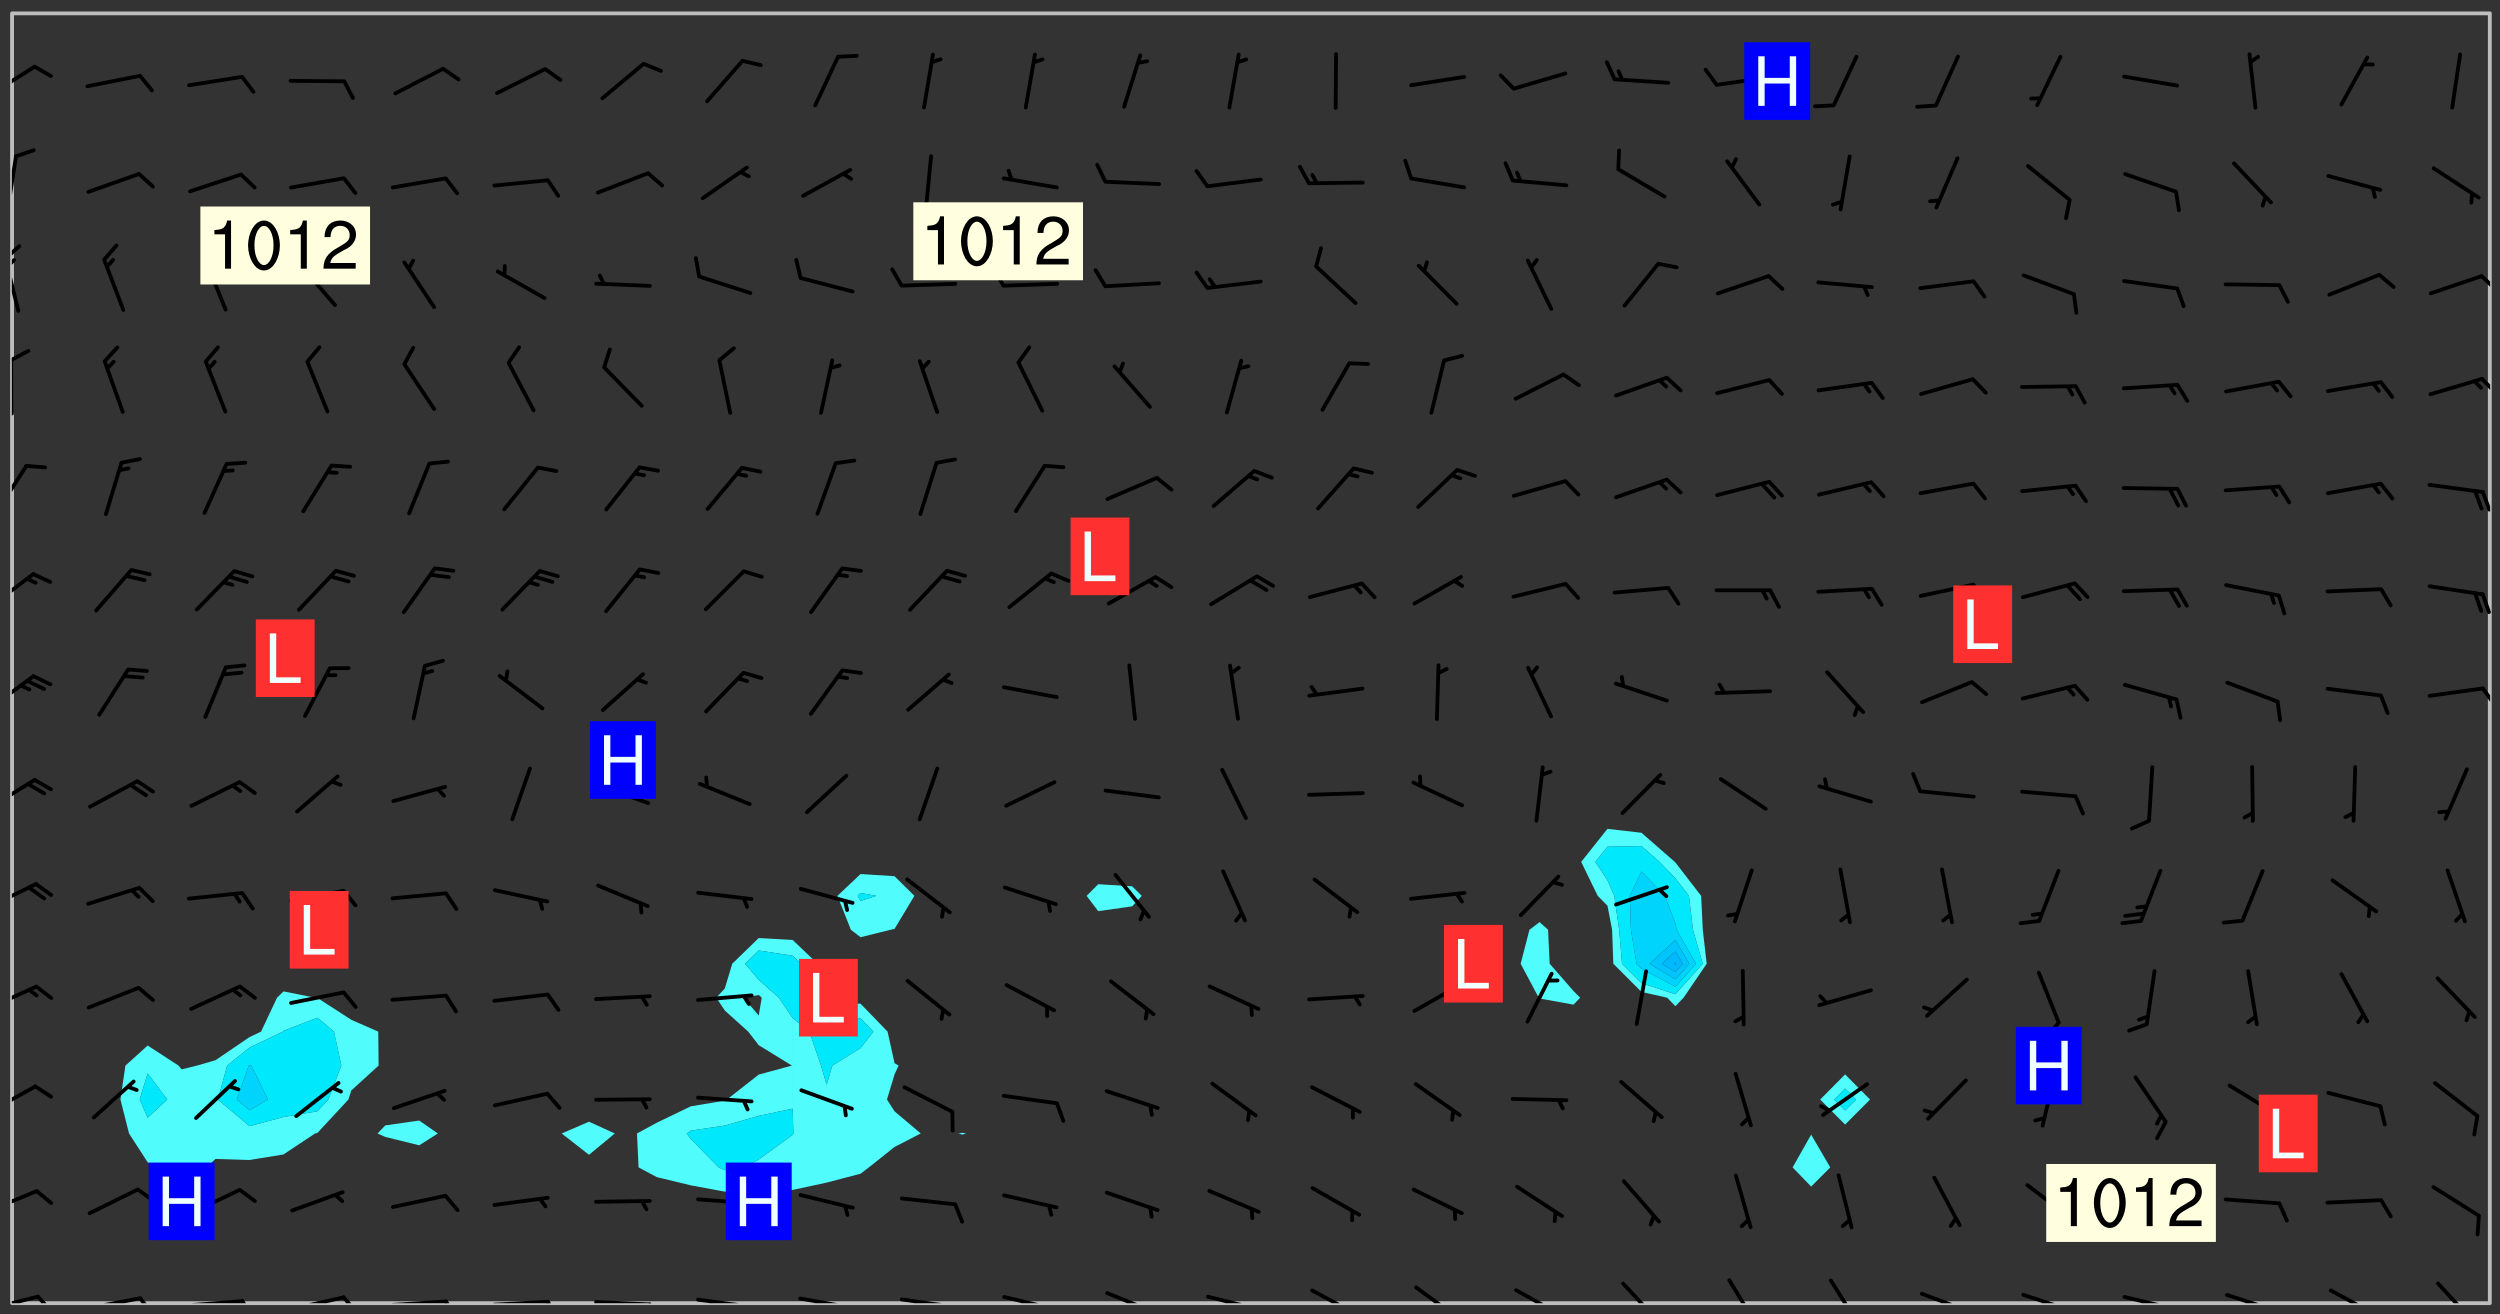 <svg xmlns="http://www.w3.org/2000/svg" role="img" xmlns:xlink="http://www.w3.org/1999/xlink" viewBox="142.45 309.95 326.84 171.84"><rect x="142.45" y="309.95" width="326.84" height="171.84" fill="#333333" stroke="none"/><defs><clipPath id="a"><path d="M144 311.672h1v168.656h-1zm0 0"/></clipPath><clipPath id="b"><path d="M144 311.672h324v168.656H144zm0 0"/></clipPath><clipPath id="c"><path d="M467 311.672h1v168.656h-1zm0 0"/></clipPath><clipPath id="d"><path d="M144 479h4v1.328h-4zm0 0"/></clipPath><clipPath id="e"><path d="M147 479h3v1.328h-3zm0 0"/></clipPath><clipPath id="f"><path d="M153 479h9v1.328h-9zm0 0"/></clipPath><clipPath id="g"><path d="M160 479h3v1.328h-3zm0 0"/></clipPath><clipPath id="h"><path d="M166 479h9v1.328h-9zm0 0"/></clipPath><clipPath id="i"><path d="M173 479h3v1.328h-3zm0 0"/></clipPath><clipPath id="j"><path d="M180 479h8v1.328h-8zm0 0"/></clipPath><clipPath id="k"><path d="M187 479h3v1.328h-3zm0 0"/></clipPath><clipPath id="l"><path d="M193 479h9v1.328h-9zm0 0"/></clipPath><clipPath id="m"><path d="M200 479h3v1.328h-3zm0 0"/></clipPath><clipPath id="n"><path d="M206 479h9v1.328h-9zm0 0"/></clipPath><clipPath id="o"><path d="M213 479h3v1.328h-3zm0 0"/></clipPath><clipPath id="p"><path d="M220 479h8v1.328h-8zm0 0"/></clipPath><clipPath id="q"><path d="M227 480h2v.328h-2zm0 0"/></clipPath><clipPath id="r"><path d="M233 479h8v1.328h-8zm0 0"/></clipPath><clipPath id="s"><path d="M240 480h2v.328h-2zm0 0"/></clipPath><clipPath id="t"><path d="M246 479h9v1.328h-9zm0 0"/></clipPath><clipPath id="u"><path d="M253 480h2v.328h-2zm0 0"/></clipPath><clipPath id="v"><path d="M260 479h8v1.328h-8zm0 0"/></clipPath><clipPath id="w"><path d="M267 480h2v.328h-2zm0 0"/></clipPath><clipPath id="x"><path d="M273 479h8v1.328h-8zm0 0"/></clipPath><clipPath id="y"><path d="M280 480h2v.328h-2zm0 0"/></clipPath><clipPath id="z"><path d="M286 478h8v2.328h-8zm0 0"/></clipPath><clipPath id="A"><path d="M300 479h8v1.328h-8zm0 0"/></clipPath><clipPath id="B"><path d="M306 480h3v.328h-3zm0 0"/></clipPath><clipPath id="C"><path d="M313 478h8v2.328h-8zm0 0"/></clipPath><clipPath id="D"><path d="M327 478h7v2.328h-7zm0 0"/></clipPath><clipPath id="E"><path d="M340 478h8v2.328h-8zm0 0"/></clipPath><clipPath id="F"><path d="M354 477h6v3.328h-6zm0 0"/></clipPath><clipPath id="G"><path d="M368 477h5v3.328h-5zm0 0"/></clipPath><clipPath id="H"><path d="M381 477h5v3.328h-5zm0 0"/></clipPath><clipPath id="I"><path d="M393 478h8v2.328h-8zm0 0"/></clipPath><clipPath id="J"><path d="M406 478h8v2.328h-8zm0 0"/></clipPath><clipPath id="K"><path d="M412 480h2v.328h-2zm0 0"/></clipPath><clipPath id="L"><path d="M419 479h9v1.328h-9zm0 0"/></clipPath><clipPath id="M"><path d="M426 480h2v.328h-2zm0 0"/></clipPath><clipPath id="N"><path d="M425 480h2v.328h-2zm0 0"/></clipPath><clipPath id="O"><path d="M433 478h8v2.328h-8zm0 0"/></clipPath><clipPath id="P"><path d="M439 480h1v.328h-1zm0 0"/></clipPath><clipPath id="Q"><path d="M446 478h8v2.328h-8zm0 0"/></clipPath><clipPath id="R"><path d="M460 477h7v3.328h-7zm0 0"/></clipPath><clipPath id="S"><path d="M144 465h4v4h-4zm0 0"/></clipPath><clipPath id="T"><path d="M144 451h4v5h-4zm0 0"/></clipPath><clipPath id="U"><path d="M144 438h4v5h-4zm0 0"/></clipPath><clipPath id="V"><path d="M144 425h4v4h-4zm0 0"/></clipPath><clipPath id="W"><path d="M144 411h4v5h-4zm0 0"/></clipPath><clipPath id="X"><path d="M144 398h4v5h-4zm0 0"/></clipPath><clipPath id="Y"><path d="M466 399h2v4h-2zm0 0"/></clipPath><clipPath id="Z"><path d="M144 384h4v6h-4zm0 0"/></clipPath><clipPath id="aa"><path d="M466 387h2v4h-2zm0 0"/></clipPath><clipPath id="ab"><path d="M144 370h3v8h-3zm0 0"/></clipPath><clipPath id="ac"><path d="M466 374h2v3h-2zm0 0"/></clipPath><clipPath id="ad"><path d="M144 356h1v9h-1zm0 0"/></clipPath><clipPath id="ae"><path d="M144 355h3v3h-3zm0 0"/></clipPath><clipPath id="af"><path d="M466 359h2v3h-2zm0 0"/></clipPath><clipPath id="ag"><path d="M144 343h2v8h-2zm0 0"/></clipPath><clipPath id="ah"><path d="M144 341h2v4h-2zm0 0"/></clipPath><clipPath id="ai"><path d="M144 343h1v3h-1zm0 0"/></clipPath><clipPath id="aj"><path d="M466 345h2v3h-2zm0 0"/></clipPath><clipPath id="ak"><path d="M144 330h1v8h-1zm0 0"/></clipPath><clipPath id="al"><path d="M144 318h4v5h-4zm0 0"/></clipPath><g id="am" clip-path="url(#clip1)"><path fill="#fff" fill-opacity="0" fill-rule="evenodd" d="M0 0h1000v1000H0zm0 0"/><path fill="#d3d3d3" fill-opacity="0" fill-rule="evenodd" d="M162.152 355.867l-.234.293.059.234.117.172.176.234.293.348.113.059.117-.172.059-.234.176-.176.465-.176h.699l.234.293.289.816.059.176.176.23.352.234.699.699.172.176.234.348.234.41.289.582.41.465.23.234.234.176.117.23.176.293.172 1.164v.234l.059.289.059.117.117.117.348.41.117.172.176.176.176.234.117.172.172.352.059.234.234.406.234-.059-.176.176-.059.93h-.582l-.234-.113-.348.113-.117.117-.059.293-.059.176-.117.172-.465.293-.059.234-.059.113v.645l.059.172v.41l.059.059v.406l.059.406.117.176.059.059.23.641-.059.293v.699l-.059.582v.234l-.059.23-.055.352v1.922l.055.117h.426l-.367.117-.023.352.891 1.168 1.742.539 1.34.359v.539l.09.809.535.715 1.52.27.891-.086.09 1.164.535.18 1.16-.18 2.055-.984 1.16-.363 1.879-.176 1.695-.18-.18.719-1.516.086-1.25.09-.805.27-1.074.809.27.719.535.898-.18.625-.266.809.266 1.078.625.898.805.18 1.25-.18-.266.723.098.504.055.293v.172l.059.293v.406l.176.117.352.117h.406l.293-.176.113-.117.059-.117.117-.23.059-.176.352-.465.23-.176.176-.059.176.059.059.176.117.988.055.469.059.172.117.234.176.059.816.059h.289l.117.234.059.406.059.352v1.105l.117.293.117.348.289.699.176.352.582.754.352.176.172.059.469.234.641.465.348.234.293.176.293.055.23.062.816.348.293.176.113.172.352.352.117.176.523.641v.289l.059.352v.348l.059.352.059.289.117.059.172.059h.176l.582.234.176.117.176.289.176.234.113.234.293.23.117.117v.41l.059.055.289.234.234.117.059.117.117.172.059.117.23.234.059.176.234.059.117.059-.117.113-.059.117v.117l-.117.293-.117.289v.582l.176.117.117.059.059.117.117.117.113.059.176.348.059.352.059.406v.176l-.059.176-.117.699v.172l.117.176.293.293h.406l.176.117.117.172.117.293v.234h-.527l-.23-.234h-.234l-.176.059-.059.699.059.348.117.176.176.41.117.23.289.469.176.055h.523l.234.059.758.641.059.293v.234l.059.059.23.348v.352l-.117.172v.293l.293.289.293.176.172.059.293.176.293.117.582.406.289.234.293.176.219.16.016.012.23.176.641.523.176.234.117.176.176.176.113.172v.641l.117.176.469.117.582.117.234.059.23.113.293.117.113.059.586.352.289.172.176.062.176.055.176.059.699.352.289.176.234.055.289.176.234.117.641.406.293.117.172.059.234.059.41.059.23.059.234.117.059.172-.41.176.469.059.059.293.113.234.176.055.234.059.176.059.406.117.641.234.117.172.059.234v.176l-.059.117-.059.406.234.234.117.059.348.117.641.23.176.117.289.117.176.176.234.465.582 1.105.176.176.348.176.176.117.352.117 1.047.523.234.059.465.113.293.059.465.176.758.582.234.234.348.465.176.176.289.234.816.699.293.176.289.289.293.176.293.289.695.641.176.176.293.234.289.234.469.289.641.582.348.234.234.293.348.348.352.465.934.992.348.406.117.176.234.059.113.117.645.176.23.113.234.059.293.176.23.117.934.699.406.406.234.176.406.176.234.117.816.348.348.234.234.117.293.289.23.117.758.352.352.172.23.059.293.117.234.059.871.176h.816l.469.23.172.059.875.699.465.117.293.059.176.059.23.059.469.059.348.059.352.059.406.059h.293l.172.059v.23l.176.176h.293l.348.059.352.059.699.117h.641l.465-.234.293-.176.172-.117.41-.172.289-.176.934-.465.469-.293.523-.293.465-.172.465-.176 1.051-.465.289-.117.41-.117.289-.117.527-.176 1.516-.699.582-.348.289-.059.293-.059.348-.117.875-.23.352-.117h.113l.234-.059.875-.234.234-.059h.812l.352-.059.816-.117.172-.059.352-.055.293-.059.23-.059.816-.176.176-.059h.348l.234-.059.465-.117.758-.172.234-.059h.348l.41-.117.289-.059 1.285-.059h.289l.41-.059.23-.059h.176l.875-.117h.406l.41-.117h.348l.352-.113.871-.059h1.75l1.047.289.41.117.289.117.352.117.289.117 1.051.172.289.059h.293l.293.059.172.059.41.059.172.059.117.059h.117l.117.059.352.059h.113l.41.066 1.922.395 1.926.395 1.52.449 1.695.719 2.145.805 1.605-.719 1.43-.805 1.16-1.078 1.25-.449 3.035-.719 1.875-.359 2.145-1.348 2.234-1.254 2.5-1.258 1.695-.449 1.785-.18 1.16-.27.625.539 1.34-.27.715-.988.984-1.344.445-.18.805-.359 1.875-.539 1.785-.449 1.25-.27 1.16-.09 1.699-.09 1.961-.27 1.25-.09h.539l.625-.09h.891l2.145-.18 2.41-.18 2.59-.09 1.695.18 1.609.09 1.43.359 1.16.719 1.875.988 1.16 1.527.266.715.629.09.355.898.535.539.535 1.527 1.074.359h.535l-.805.535.09 1.707.715 2.695.891.805.895.988.715 1.258 1.785.539 1.52-.18.355 1.344 1.609-.805.98-.539.27.27.316-.215.219-.145.801.449.449-.359h.355l.535-.27.539-.719.535-.27.625-.988 1.16.449.84.371 1.395.617 1.695-.18h1.605l1.785.09.18-1.707.535-1.344.805.27.492.848.402.406-.09.539v.359l.715.449.711-.27h1.43l.359.988.445 1.258.715 1.344 1.25.629 1.695.629.715-.18.18-.539.98-.09.449.359.086 1.258-.266.629-.535.18v.539l.715.984.266.539.984.988.801 1.078-.266.359-.09.898-.625 2.332-.355 2.066-.09 1.793-.18.719-.09.539v1.438l-.98 1.883-.359 1.707-.535.898-.805 1.168-.266.539 2.055 1.254.086.359-.355.539-.09-.18v.809l.09 1.438-.445.715-1.074.094-.266.715.535.898.805.719 1.16.809 1.34.27.445.359-.355.449-1.789-.09-1.25-.449-.715-.719-.625-.09-.176 3.59-.188 1.309h89.359V311.703h-55.27v49.082l.762.125 3.289.543 2.023 2.836v2.754l2.352.332 2.348.332h4.051l-1.379 4.16-2.023.707-2.023.703-.543.344-2.594 1.617-.188.117-2.023-2.078-.73-2.742-2.672-2.078-1.375-3.5-.066-.082-1.957-2.672 2.75-1.418v-49.082H294.422v91.414l.117.031.133.012.074.074.105.047.09.059.086.059.09.059.297.297.059.09.031.117.027.117.016.137-.031.117-.059.09-.059.086-.043.105-.047.102-.027.121v.145l.176.27.148.148.074.086.074.074.043.105.062.09.059.086.043.105.059.09.047.102.043.105.059.086.117.18.074.074.062.086.059.09.043.105.059.09.059.086.062.09.059.09.043.102.117.18.074.074.059.086.074.074.09.059.105.047h.148l.133-.016.133.016.102-.047.074-.074.047-.102-.016-.133v-.148l-.047-.105-.027-.117-.047-.102-.027-.121-.043-.102-.062-.09-.043-.102-.043-.105-.031-.117-.016-.133-.012-.137.086-.059.059-.086.121-.031.043.105.016.133v.117l.059.102.059.09.09.059.148.148.059.09.043.105-.012.102.086.059.105.047.086.059.09.059.074.074-.117.027-.105.047-.086.059-.074.074-.059.09-.062.086-.027.121-.047.102-.043.105-.031.117-.012.133-.016.133v.148l.027.117.047.105.043.102.059.09.074.074.09.059.074.074.09.059.059.09.043.105.047.102.117.031.133.016h.148l.117-.031.105.043.043.105.047.102.027.121L299.5 410l.027.117.031.121.027.117.105.043.102.047.133-.016.148.148.062.086.074.074.07.074.09.062.105.043.102.043.117.031.137.016.117-.031.074-.074.027-.117-.012-.133-.031-.121-.027-.117.043-.105h.117l.09.062.117.027h.148l.133.016h.148l.133.016.133-.016h.148l.133-.016.133-.012.137.012.117-.027.133-.016.191-.059-.059.176-.016.133-.027.121-.016.133-.059.086-.133.016-.105.047-.105.043-.117.031-.117.027-.266.031h-.148l-.133.016-.074.074.059.086.148.148.117.18.074.07.09.062.09.059.086.059.09.059.102.043.105.062.105.043.086.059.105.047.102.043.18.117.059.09-.043.102-.047.105.016.133.223.223.059.09.043.102.031.121.043.102.016.133.031.117.012.137.031.117.148.148.102.043.105.043.117.031.133.016.137.016h.117l.117-.031.09-.059.043-.105.047-.102.043-.105.031-.117.012-.133v-.148l-.012-.133-.016-.133-.031-.117-.043-.105-.047-.105-.043-.102-.043-.105-.016-.133.016-.133.027-.117.031-.117.027-.121.047-.102.09-.059.086-.062.074-.074.09-.059.223-.223.059-.086.074-.074.117-.18.059-.086v-.148l-.074-.074-.102-.047-.105-.043-.102-.043-.059-.09-.047-.105-.027-.117.09-.059.117-.031.102-.043.18-.117.148-.148.012-.133-.012-.105-.09-.059-.133.016h-.148l-.133.016-.133-.016-.121-.031-.086-.059-.074-.074-.059-.09-.062-.086-.117-.18-.059-.086.031-.121.086-.059.121-.031.059-.086v-.121l-.031-.117-.059-.09-.059-.086-.047-.105-.027-.117-.016-.133.059-.09.074-.074.09-.059.117-.18.074-.074.059-.086.148-.148.121-.031.133-.016.133.016.074.074.043.105.016.133-.031.117-.117.031-.133.012-.148.148-.043.105-.047.102-.027.121-.031.117v.148l.031.117.043.105.059.09.074.07.074.074.117.031.121.027.117-.027.133-.016h.117l.09.059.074.074.047.105.059.086.102.047.133.016.105.043.086.059-.012.105-.074.074-.18.117-.059.09-.09.059-.07.074-.074.074-.062.09-.027.117-.016.133.016.133-.016.133v.148l.016.133.027.117.031.121.074.074.09.059.086.059.09.059.117.031v.086l-.102.047-.09.059-.266.031-.117.027h-.148l-.105.043-.102.047-.059.09-.062.234-.012.133-.031.121-.016.133v.293l-.012.133.012.137.016.133.133.016.133.012.121.031.086.059.074.074.047.105.043.102.016.133v.445l-.016.133v.445l.031.266.027.117.016.133.031.117.086.211.031.266v.148l-.031.117-.027.117-.031.121-.027.117-.031.117-.031.121-.012.133-.016.133.09.059.117-.031.102.016.047.105-.031.266v.441l-.043.105-.047.105-.043.102-.043.105-.059.086-.031.121-.043.117-.031.117-.016.133.016.133.059.09.105.047.086.059.059.086-.012.137-.031.117-.043.102v.445l-.016.133v.148l-.031.117-.043.105-.027.117-.047.105-.043.102-.031.121-.027.117-.031.133-.031.117-.027.117-.043.105-.031.117-.031.121-.012.133-.016.133v.297l.027.117v.148l.047.398.027.117.059.09.121.031h.148l.133-.016.059.09v.117l-.059.09-.09.059-.102.043-.105.047-.09.059-.086.059-.137.016-.117-.031-.133-.016-.102.047-.062.086-.012.137-.016.133-.031.117-.027.117-.016.133-.031.121v.297l.016.133.031.117v.148l.012.133v.148l-.027.117-.047.102-.027.121-.031.117-.059.09-.074.074-.102.043-.105.047-.117.027-.121.031-.102-.047.059-.086.105-.047.027-.117.031-.117.027-.121.031-.117v-.148l.016-.133-.031-.117-.043-.105-.105.016-.074.074-.102.043-.09.062-.074.074-.043.102-.016.133-.031.117L304.25 426l-.031.117-.027.117-.031.121-.027.117-.031.117-.043.105-.09.059h-.09l-.117-.031-.031-.086.016-.137-.031-.117v-.148l-.012-.133v-.148l-.062-.234-.027-.121-.043-.102-.047-.105-.059-.086-.059-.09-.043-.105-.062-.086-.148-.148-.07-.074-.105-.047-.105-.043-.102-.043-.297-.297-.09-.074-.086-.059-.105-.043-.09-.062-.086-.059-.105-.043-.09-.059-.086-.062-.074-.07-.105-.047-.086-.059-.105-.043-.09-.062-.102-.043-.105-.043-.086-.059-.105-.047-.105-.043-.102-.047-.09-.059-.102-.043-.105-.043-.09-.062-.117-.027-.133-.016-.133.016H299.75l-.133.016-.117-.031-.09-.059-.074-.074-.09-.059-.102-.047h-.148l-.121-.027-.102-.043-.074-.074-.117-.18-.09-.059-.102-.043-.09-.062-.105-.043-.09-.059-.086-.059-.105-.047-.059-.086-.059-.09-.043-.105-.047-.102-.074-.074-.086-.059-.074-.074-.09-.059-.223-.223-.043-.105-.031-.266.105-.043h.145l.105.043.074.074.09.059.086.059.105.047.09.059.148.148.07.074.148.148.062.086.074.074.086.059.074.074.09.062.09.059.086.059.27.176.102.047.105.043.102.043.047-.074.059-.086.074-.074.07-.074.105.043.074.074.059.09.043.102.047.105.043.105.121.027.117-.027.074-.09.043-.105.059-.09.074-.074.105-.043.117-.027.133.012.09.059.148.148.059.09.043.105.047.102.043.105.043.102.105.047.105.043.133.016.086-.059.059-.09.074-.074.105-.043.117.027.105.047.102.043.105.043.102.047.18.117v.117l-.016.133.016.133.016.137.059.086.102.047.121.027.117.031h.148l.117-.031.059-.09.18-.117.059-.09.074-.074.059-.086.117-.18.18-.117.117.031.09.059.043.074-.016.133v.117l.09.059h.148l.133-.016.133-.012.266-.031.105-.043.117-.031.121-.027.074-.074.07-.074.062-.09-.016-.105-.047-.102-.102-.043-.105-.016-.117.027-.266.031h-.148l-.074-.074-.09-.059-.117-.031-.117-.027-.133-.016h-.148l-.133.016h-.297l-.105-.047-.148-.148-.043-.102-.059-.09.223-.223.086-.059.105-.043.117-.031.133-.016.133.016.137.016.102.043.133-.012.09-.062.102-.043.062-.09-.047-.102-.09-.059-.117-.031-.102-.043-.059-.09-.062-.09v-.117l.016-.133.105-.047.074-.07v-.121l-.09-.059-.031-.117.09-.059.074-.074.043-.105.059-.09.047-.102.016-.133v-.148l-.047-.105-.043-.102-.09-.059-.133-.016-.102-.043-.137-.016-.117-.031h-.445l-.133-.016-.133-.012-.133-.016-.117-.031h-.148l-.133-.016-.133-.012-.266-.031-.121-.043-.086-.059-.074-.074v-.148l.012-.133.105-.047.102-.043.133-.016h.152l.133-.016h.293l.121.031.102.043.09.059.234.062.121-.047.09-.059.102-.043.133-.016.105.043.102.047.133.012.121-.027h.145l.121-.031.117-.027.105-.047.074-.074.086-.059.148-.148.059-.086.047-.105.027-.117.016-.105-.102-.043-.09-.059-.117-.031-.105-.043-.09-.062-.074-.086-.074-.074-.102-.043-.105-.047-.102-.043-.059-.09-.047-.102-.086-.211-.062-.086-.059-.09-.074-.074-.086-.059h-.27l-.117.031-.09.059-.102.043-.133.016-.105-.016-.027-.117-.062-.09-.117-.031-.102-.043-.148-.148-.031-.117-.016-.105.074-.074.18-.117.117-.027.117-.031.137.016.102.043.105.043.102.047.105.043.117.031.133.016.117.027.133.016.105-.016.09-.059-.074-.074-.105-.043-.074-.074-.074-.09-.148-.148-.086-.059-.09-.059-.074-.074-.09-.059-.102-.047-.121-.027-.102-.047-.105-.043-.117-.031-.102-.043-.121-.031h-.148l-.117.031-.105.043-.086.062-.18.117-.086.059-.09.059-.105.047-.086.059-.105.043-.102.043-.105.047-.074.074-.059.09-.059.086-.047.105-.059.086-.074.074-.133-.012-.117-.031h-.117l-.074.074-.09.059-.074.074-.09.059-.086.059-.105.047-.102.043-.137.016-.102-.043-.148-.148-.105-.047h-.086l-.105.047-.102.043-.121.031-.117-.031-.074-.074v-.117l.031-.121.074-.07.059-.09.074-.074.117-.031.105-.043h.293l.133-.016.137-.016.102-.043.09-.059.102-.047.09-.059.133-.012.09.059.133.012.09-.059.086-.059.105-.043.09-.059.086-.062.09-.059.148-.148.059-.086.059-.09.105-.043.133-.016.117.027.121.031.059-.059.059-.09.031-.266.027-.117.105.012.133.016.102-.043.09-.059.059-.09.074-.074.059-.09.047-.102.012-.133-.012-.133-.047-.105-.148-.148-.059-.09-.059-.086-.043-.105v-.445l.016-.133v-.148l.012-.133-.059-.059-.09.059-.102-.043-.18-.117-.086-.059-.062-.09-.059-.09-.074-.074-.086-.059-.121.031-.102.012-.105.047-.086.059-.105.043-.148.148-.09.059-.086.059-.09.062-.105.043-.133.016v-.121l.105-.043.117-.031.074-.07.043-.105v-.148l-.027-.117-.148-.148-.133-.016h-.148l-.117.031-.105.043-.102.043-.09.062-.117.027-.074-.074.012-.133-.043-.102-.043-.105-.09-.059-.117.027-.121.031-.117.031-.102.043-.121.031-.102.043-.105.043-.09.059-.102.016v-.117l.016-.133-.059-.09-.074.043-.148.148-.059.09-.074.074-.047.105-.043.102-.074.074-.059.09-.074.074-.059.086-.074.074-.09.062-.074.07-.074.074-.102.016-.133.016-.105-.043v-.121l.148-.148.043-.102.059-.09.047-.102.043-.105.059-.09.031-.117.043-.102.031-.121.027-.117.047-.105.043-.102.043-.105.074-.07.09-.062.09-.059.102-.043h.297l.266-.031.105-.043-.074-.074-.117-.031-.105-.043-.09-.059-.102-.047-.09-.059-.102-.043-.105-.043-.09-.062-.086-.059-.105-.043-.102-.043-.121-.031-.117-.031-.102-.043L297.5 410.25l-.102-.043-.09-.059-.043-.105-.016-.133.102-.043.133-.016.137.016.133-.016.102-.043.059-.09.016-.105-.09-.059-.074-.074-.102-.043-.09-.059-.148-.148-.043-.105-.016-.133v-.293l-.059-.09-.09-.059-.074-.074-.043-.105-.031-.117-.059-.09-.074-.074-.117-.027-.074-.074-.09-.059-.09-.062-.086-.059-.074-.074-.059-.086-.047-.105-.086-.059-.148-.148-.195-.059-.133.016-.102.043-.074.074-.047.102-.043.105-.059.09-.059.086-.297.297-.09.059h-.086l-.062-.086-.043-.105.031-.117.059-.09.027-.117-.012-.133-.09-.062-.105.047-.117.027-.117.031-.27.176-.102.047-.117.027-.105.047-.09.059-.102.043-.059-.086-.047-.105.016-.133.047-.105.07-.074.074-.07.059-.09v-.148l-.043-.105h-.238l-.102.047-.031.117-.027.117-.031.121-.074.043-.133.016-.074-.047-.043-.102-.043-.105-.047-.102-.043-.105-.121.031-.102.043-.133.016-.117.031-.105.043-.09.059-.102.047-.121.027-.133.016-.102-.043-.059-.09-.047-.105-.043-.102-.043-.105v-.117l.059-.09.086-.059.18-.117.102-.047.105-.043.105-.059.102-.043.09-.062.102-.043.105-.059.102-.047.09-.059.105-.043.102-.043.09-.062.102-.043.137-.016.117.031.102.043.121.031.102.043.105.047.102.043.105.043.102.047.105.043.102.043.105.047.086.059.105.043.117.031.105.043.102.047.09.059.105.043.102.043.105.047.117.027.102.047.121.027h.148l.086-.059.016-.102.059-.09-.027-.117-.074-.074-.117-.18-.074-.074-.09-.074-.18-.117-.086-.059-.105-.043-.102-.047-.27-.176-.059-.09-.074-.074-.059-.09-.043-.102-.031-.117-.016-.137v-.562l-.012-.133-.016-.133-.031-.117-.016-.133-.012-.133-.031-.121-.223-.223-.059-.086-.016-.105.031-.117.133-.016v-91.414H172.992v1.453l-.059.234-.352 1.051-.172.523-.117.348-.176.41-.117.172-.234.293-.23.059h-.352l-.117.059-.23.406v.293l.117.176.23.23.117.234.641.758.293.465.176.234.23.352.234.348.641.816.176.465.172.41.117.695.176.469.117 1.398.059.465v.875l.117 1.047v4.781l-.059.465-.352 1.281-.176.523-.113.41-.352.93L172.934 336l-.234.582-.117.176-.172.348-.176.406-.352.816-.059.293-.113.293-.117.289-.059.176-.117.875-.059.406-.059.117-.059.176-.059.172-.23.527-.117.172v.234l-.117.234-.059.172-.176.586v.289l-.059.176v.293l-.059.113-.059.527v.172l-.055.234v2.621l-.176.816-.117.176-.176.234-.117.172-.113.234-.586.934-.23.289-.293.465-.176.234-.289.352-.352.699-.113.23-.176.41-.176.23-.406.527-.816.699-.293.172-.289.234-.176.117-.176.176-.523.406-.527.176-.172.176-.234.055-.641.176h-.758m12.211 31.023l-1.074.449.359.895 1.25-.715.445-.539-.98-.09"/><path fill="#d3d3d3" fill-opacity="0" fill-rule="evenodd" d="M201.508 416.598h-.895l.449.629.98.359.805-.09.445-.988-.176.09-.715-.355-.895.355m154.621 59.07l-.059-.523v-.293l.113-.293.059-.23.469-.469h.113l.117-.113.117-.059h.176l.234-.059h.348l.234.059.117.059.23.172.059.176.117.582v.293l-.117.176-.172.289-.176.176-.527.523-.23.234-.117.059h-.176l-.117-.059-.406-.293-.176-.117-.117-.059-.059-.113-.055-.117m6.641-10.957l-.059-.172v-1.109l.059-.172.176-.059.172-.059h.176l.234-.059.117.059.059.699-.059.172-.117.176-.117.059-.234.523-.113.059h-.234l-.059-.117m9.613-14.391l-.117-.176v-.699l.293-.875.117-.172.176-.352.113-.23.117-.293.352-.758.117-.23.172-.234h.176l.117-.059h.641l.117.059.234.234.172.113.352.293.117.117.113.176v.113l.117.059.117.117v.699l-.059.176v.23l-.059.176-.348 1.051-.117.23-.117.234-.117.059-.23.234-.641.289h-.875l-.41-.117-.641-.465"/><path fill="none" stroke="#bebebe" stroke-linecap="round" stroke-linejoin="round" stroke-miterlimit="10" stroke-width=".5" d="M467.957 311.695H144.027v168.625h323.93v-168.625"/><g clip-path="url(#a)"><path fill="#fff" fill-opacity="0" fill-rule="evenodd" d="M144 475.891v4.438h.004H144V311.672h.004H144v164.219"/></g><g clip-path="url(#b)"><path fill="#fff" fill-opacity="0" fill-rule="evenodd" d="M144.004 480.328V311.672h35.504V439.562l-.836.82-2.094 4.438-1.512.719-4.438 3.016-2.426.707-2.012.488-.398-.488-4.039-2.625-2.906 2.625-.652 4.438 1.125 4.438 2.434 3.766 1.426.672 3.012 1.988 3.227-1.988 1.211-1.109 4.438.141 4.441-.723 4.133-2.746.305-.066 4.059-4.371.379-1.188 3.566-3.25-.043-4.441-3.523-1.543-4.438-2.867-.332-.027-4.105-.82V311.672h17.754v144.773l-4.441.637-1.02 1.055 1.02.453 4.441 1.094 2.43-1.547-2.43-1.691V311.672h22.191v144.926l-3.57 1.539 3.57 2.789 3.375-2.789-3.375-1.539V311.672h22.191v120.914l-3.465 3.359-.973 3.238-1.109 1.199 1.109 1.68 3.062 2.758 1.375 1.781 4.332 2.66-4.332 1.176-4.16 3.262-.277.145-4.441.742-4.438 2.141-2.602 1.41.207 4.438 2.395 1.273 4.438 1.074 4.441.82 4.438-.117 4.438-.105 4.438-.957 4.438-1.164 1.082-.824 3.359-2.672 3.426-1.766-3.426-2.895-.988-1.543.988-3.273.531-1.164-.531-.312-.91-4.129-3.531-3.648-4.438-.082-.625-.707-.559-4.438-3.254-3.109-4.438-.25V311.672h13.312v112.547l-3.023 2.852 1.758 4.438 1.266.973 3.91-.973.531-.113 2.598-4.324-2.598-2.57-4.441-.281V311.672h13.316v146.379l-.516.086.516.145.492-.145-.492-.086v-146.379h17.754v113.875l-1.52 1.523 1.52 2 4.438-.629 1.258-1.371-1.258-1.246-4.438-.277v-113.875h57.699V430.504l-1.324 1.004-1.148 4.438 2.363 4.438.109.105 4.438.805.871-.91-.871-.871-3.113-3.566-.211-4.438-1.113-1.004V311.672h8.875V418.309l-3.434 4.32 2.16 4.441 1.273 1.293.605 3.145.156 4.438 3.68 3.68 3.363.758 1.074 1.109 1.07-1.109 3.023-4.438-.512-4.438-.211-4.438-3.371-4.371-.07-.07-4.367-3.809-4.441-.512V311.672h26.633v146.613l-2.426 4.289 2.426 2.504 2.496-2.504-2.496-4.289V311.672h4.438v138.738l-3.258 3.289 3.258 3.273 3.262-3.273-3.262-3.289V311.672h84.324v168.656H144.004"/></g><path fill="#50fcfc" fill-rule="evenodd" d="M159.32 458.137l-1.125-4.438.652-4.438 2.906-2.625v3.648l-1.039 3.414 1.039 2.379 2.562-2.379-2.562-3.414v-3.648l4.039 2.625.398.488 2.012-.488 2.426-.707 4.438-3.016 1.512-.719 2.094-4.438.836-.82 4.105.82.332.027v2.582l-4.438 1.727-.059.102-4.383 2.086-2.918 2.355-1.223 4.438 4.141 3.484 4.441-1.199 4.438-.746 1.43-1.539 1.703-4.438-.965-4.441-2.168-1.828v-2.582l4.438 2.867 3.523 1.543.043 4.441-3.566 3.25-.379 1.188-4.059 4.371-.305.066-4.133 2.746-4.441.723-4.438-.141-1.211 1.109-3.227 1.988-3.012-1.988-1.426-.672-2.434-3.766"/><path fill="#00e8fc" fill-rule="evenodd" d="M161.754 456.078l-1.039-2.379 1.039-3.414 2.562 3.414-2.562 2.379m13.312 1.105l-4.141-3.484 1.223-4.438 2.918-2.355v2.273l-.098.082-1.562 4.438 1.66 1.398 2.41-1.398-2.156-4.438-.254-.082v-2.273l4.383-2.086.059-.102 4.438-1.727 2.168 1.828.965 4.441-1.703 4.438-1.43 1.539-4.438.746-4.441 1.199"/><path fill="#00d4fc" fill-rule="evenodd" d="M175.066 455.098l-1.66-1.398 1.562-4.438.098-.082.254.082 2.156 4.438-2.41 1.398"/><path fill="#50fcfc" fill-rule="evenodd" d="M192.82 458.59l-1.02-.453 1.02-1.055 4.441-.637 2.43 1.691-2.43 1.547-4.441-1.094m26.633 2.336l-3.57-2.789 3.57-1.539 3.375 1.539-3.375 2.789m6.48 1.648l-.207-4.438 2.602-1.41 4.438-2.141 4.441-.742.277-.145 4.16-3.262 4.332-1.176-4.332-2.66-1.375-1.781-3.062-2.758-1.109-1.68 1.109-1.199.973-3.238 3.465-3.359v1.625l-1.789 1.734 1.789 2.113v1.977l-1.992.348 1.992 2.328.391-2.328-.391-.348v-1.977l2.621 2.324 1.816 2.668v11.84l-4.438.945-4.438 1.27-4.441.656-.539.375.539.727 3.645 3.711.797.371 2.395-.371 2.043-1.043 4.438-3.219.09-.176-.09-3.246v-11.84l2.168 1.77 1.535 4.441.734 2.504.754-2.504 3.684-2.289 1.68-2.152-1.68-1.734-4.438.387-2.727-3.09-.617-4.438-1.094-1.047-4.438-.688v-1.625l4.438.25 3.254 3.109.559 4.438.625.707 4.438.082 3.531 3.648.91 4.129.531.312-.531 1.164-.988 3.273.988 1.543 3.426 2.895-3.426 1.766-3.359 2.672-1.082.824-4.438 1.164-4.438.957-4.438.105-4.438.117-4.441-.82-4.438-1.074-2.395-1.273"/><path fill="#00e8fc" fill-rule="evenodd" d="M232.766 458.863l-.539-.727.539-.375 4.441-.656 4.438-1.27 4.438-.945.09 3.246-.09.176-4.438 3.219-2.043 1.043-2.395.371-.797-.371-3.645-3.711"/><path fill="#fff" fill-opacity="0" fill-rule="evenodd" d="M241.645 440.035l-1.992.348 1.992 2.328.391-2.328-.391-.348"/><path fill="#00e8fc" fill-rule="evenodd" d="M241.645 438.059l-1.789-2.113 1.789-1.734 4.438.688 1.094 1.047.617 4.438 2.727 3.09 4.438-.387 1.68 1.734-1.68 2.152-3.684 2.289-.754 2.504-.734-2.504-1.535-4.441-2.168-1.77-1.816-2.668-2.621-2.324"/><path fill="#50fcfc" fill-rule="evenodd" d="M253.691 431.508l-1.758-4.438 3.023-2.852v2.48l-.391.371.391.668 2.059-.668-2.059-.371v-2.48l4.441.281 2.598 2.57-2.598 4.324-.531.113-3.91.973-1.266-.973"/><path fill="#00e8fc" fill-rule="evenodd" d="M254.957 427.738l-.391-.668.391-.371 2.059.371-2.059.668"/><path fill="#50fcfc" fill-rule="evenodd" d="M268.273 458.281l-.516-.145.516-.086.492.086-.492.145m17.754-29.211l-1.52-2 1.52-1.523 4.438.277 1.258 1.246-1.258 1.371-4.438.629m57.59 11.312l-2.363-4.438 1.148-4.438 1.324-1.004 1.113 1.004.211 4.438 3.113 3.566.871.871-.871.91-4.438-.805-.109-.105m7.711-13.312l-2.16-4.441 3.434-4.32 4.441.512v1.746l-4.441.074-1.582 1.988 1.582 2.391.895 2.051.637 4.438.371 4.438 2.539 2.539 4.438 1.441 3.574-3.98-1.273-4.438-.527-4.438-1.773-2.301-2.07-2.141-2.367-2.062v-1.746l4.367 3.809.07.07 3.371 4.371.211 4.438.512 4.438-3.023 4.438-1.07 1.109-1.074-1.109-3.363-.758-3.68-3.68-.156-4.438-.605-3.145-1.273-1.293"/><path fill="#00e8fc" fill-rule="evenodd" d="M352.602 425.02l-1.582-2.391 1.582-1.988 4.441-.074v3.309l-1.516 3.195.148 4.438.727 4.438.641.637 4.438 2.375 2.703-3.012-2.539-4.438-.164-.844-1.375-3.594-3.062-3.195v-3.309l2.367 2.062 2.07 2.141 1.773 2.301.527 4.438 1.273 4.438-3.574 3.98-4.438-1.441-2.539-2.539-.371-4.438-.637-4.438-.895-2.051"/><path fill="#00d4fc" fill-rule="evenodd" d="M355.676 431.508l-.148-4.438 1.516-3.195 3.062 3.195 1.375 3.594v2.191l-3.375 3.09 3.375 2.043 1.836-2.043-1.836-3.09v-2.191l.164.844 2.539 4.438-2.703 3.012-4.438-2.375-.641-.637-.727-4.438"/><path fill="#00c4fc" fill-rule="evenodd" d="M361.48 437.988l-3.375-2.043 3.375-3.09v1.465l-1.777 1.625 1.777 1.074.965-1.074-.965-1.625v-1.465l1.836 3.09-1.836 2.043"/><path fill="#00b8fc" fill-rule="evenodd" d="M361.48 437.02l-1.777-1.074 1.777-1.625v1.465l-.176.16.176.105.094-.105-.094-.16v-1.465l.965 1.625-.965 1.074"/><path fill="#00a8fc" fill-rule="evenodd" d="M361.48 436.051l-.176-.105.176-.16.094.16-.094.105"/><path fill="#50fcfc" fill-rule="evenodd" d="M379.234 465.078l-2.426-2.504 2.426-4.289 2.496 4.289-2.496 2.504m4.438-8.105l-3.258-3.273 3.258-3.289v1.844l-1.43 1.445 1.43 1.438 1.434-1.438-1.434-1.445v-1.844l3.262 3.289-3.262 3.273"/><path fill="#00e8fc" fill-rule="evenodd" d="M383.672 455.137l-1.43-1.438 1.43-1.445 1.434 1.445-1.434 1.438"/><g clip-path="url(#c)"><path fill="#fff" fill-opacity="0" fill-rule="evenodd" d="M467.996 480.328H468V311.672h-.004H468v168.656h-.004"/></g><g clip-path="url(#d)"><path fill="none" stroke="#000" stroke-linecap="round" stroke-linejoin="round" stroke-miterlimit="10" stroke-width=".5" d="M147.406 479.465l-6.812 1.727"/></g><g clip-path="url(#e)"><path fill="none" stroke="#000" stroke-linecap="round" stroke-linejoin="round" stroke-miterlimit="10" stroke-width=".5" d="M147.406 479.465l1.648 1.816"/></g><g clip-path="url(#f)"><path fill="none" stroke="#000" stroke-linecap="round" stroke-linejoin="round" stroke-miterlimit="10" stroke-width=".5" d="M160.77 479.684l-6.906 1.293"/></g><g clip-path="url(#g)"><path fill="none" stroke="#000" stroke-linecap="round" stroke-linejoin="round" stroke-miterlimit="10" stroke-width=".5" d="M160.77 479.684l1.531 1.914"/></g><g clip-path="url(#h)"><path fill="none" stroke="#000" stroke-linecap="round" stroke-linejoin="round" stroke-miterlimit="10" stroke-width=".5" d="M174.133 480.055l-7.004.547"/></g><g clip-path="url(#i)"><path fill="none" stroke="#000" stroke-linecap="round" stroke-linejoin="round" stroke-miterlimit="10" stroke-width=".5" d="M174.133 480.055l1.316 2.074"/></g><g clip-path="url(#j)"><path fill="none" stroke="#000" stroke-linecap="round" stroke-linejoin="round" stroke-miterlimit="10" stroke-width=".5" d="M187.375 479.559l-6.859 1.539"/></g><g clip-path="url(#k)"><path fill="none" stroke="#000" stroke-linecap="round" stroke-linejoin="round" stroke-miterlimit="10" stroke-width=".5" d="M187.375 479.559l1.598 1.859"/></g><g clip-path="url(#l)"><path fill="none" stroke="#000" stroke-linecap="round" stroke-linejoin="round" stroke-miterlimit="10" stroke-width=".5" d="M200.766 480.102l-7.012.453"/></g><g clip-path="url(#m)"><path fill="none" stroke="#000" stroke-linecap="round" stroke-linejoin="round" stroke-miterlimit="10" stroke-width=".5" d="M200.766 480.102l1.289 2.09"/></g><g clip-path="url(#n)"><path fill="none" stroke="#000" stroke-linecap="round" stroke-linejoin="round" stroke-miterlimit="10" stroke-width=".5" d="M214.082 480.141l-7.016.375"/></g><g clip-path="url(#o)"><path fill="none" stroke="#000" stroke-linecap="round" stroke-linejoin="round" stroke-miterlimit="10" stroke-width=".5" d="M214.082 480.141l1.27 2.102"/></g><g clip-path="url(#p)"><path fill="none" stroke="#000" stroke-linecap="round" stroke-linejoin="round" stroke-miterlimit="10" stroke-width=".5" d="M227.402 480.484l-7.023-.312"/></g><g clip-path="url(#q)"><path fill="none" stroke="#000" stroke-linecap="round" stroke-linejoin="round" stroke-miterlimit="10" stroke-width=".5" d="M227.402 480.484l1.051 2.219"/></g><g clip-path="url(#r)"><path fill="none" stroke="#000" stroke-linecap="round" stroke-linejoin="round" stroke-miterlimit="10" stroke-width=".5" d="M240.688 480.793l-6.965-.926"/></g><g clip-path="url(#s)"><path fill="none" stroke="#000" stroke-linecap="round" stroke-linejoin="round" stroke-miterlimit="10" stroke-width=".5" d="M240.688 480.793l.855 2.297"/></g><g clip-path="url(#t)"><path fill="none" stroke="#000" stroke-linecap="round" stroke-linejoin="round" stroke-miterlimit="10" stroke-width=".5" d="M253.98 480.941l-6.918-1.227"/></g><g clip-path="url(#u)"><path fill="none" stroke="#000" stroke-linecap="round" stroke-linejoin="round" stroke-miterlimit="10" stroke-width=".5" d="M253.98 480.941l.754 2.336"/></g><g clip-path="url(#v)"><path fill="none" stroke="#000" stroke-linecap="round" stroke-linejoin="round" stroke-miterlimit="10" stroke-width=".5" d="M267.316 480.82l-6.961-.984"/></g><g clip-path="url(#w)"><path fill="none" stroke="#000" stroke-linecap="round" stroke-linejoin="round" stroke-miterlimit="10" stroke-width=".5" d="M267.316 480.82l.836 2.305"/></g><g clip-path="url(#x)"><path fill="none" stroke="#000" stroke-linecap="round" stroke-linejoin="round" stroke-miterlimit="10" stroke-width=".5" d="M280.57 481.141l-6.84-1.625"/></g><g clip-path="url(#y)"><path fill="none" stroke="#000" stroke-linecap="round" stroke-linejoin="round" stroke-miterlimit="10" stroke-width=".5" d="M280.57 481.141l.617 2.375"/></g><g clip-path="url(#z)"><path fill="none" stroke="#000" stroke-linecap="round" stroke-linejoin="round" stroke-miterlimit="10" stroke-width=".5" d="M293.723 481.648l-6.512-2.641"/></g><g clip-path="url(#A)"><path fill="none" stroke="#000" stroke-linecap="round" stroke-linejoin="round" stroke-miterlimit="10" stroke-width=".5" d="M307.188 481.18l-6.816-1.703"/></g><g clip-path="url(#B)"><path fill="none" stroke="#000" stroke-linecap="round" stroke-linejoin="round" stroke-miterlimit="10" stroke-width=".5" d="M307.188 481.18l.594 2.383"/></g><g clip-path="url(#C)"><path fill="none" stroke="#000" stroke-linecap="round" stroke-linejoin="round" stroke-miterlimit="10" stroke-width=".5" d="M320.191 481.992L314 478.664"/></g><g clip-path="url(#D)"><path fill="none" stroke="#000" stroke-linecap="round" stroke-linejoin="round" stroke-miterlimit="10" stroke-width=".5" d="M333.246 482.402l-5.672-4.148"/></g><g clip-path="url(#E)"><path fill="none" stroke="#000" stroke-linecap="round" stroke-linejoin="round" stroke-miterlimit="10" stroke-width=".5" d="M346.797 482.035l-6.145-3.41"/></g><g clip-path="url(#F)"><path fill="none" stroke="#000" stroke-linecap="round" stroke-linejoin="round" stroke-miterlimit="10" stroke-width=".5" d="M359.434 482.902l-4.785-5.148"/></g><g clip-path="url(#G)"><path fill="none" stroke="#000" stroke-linecap="round" stroke-linejoin="round" stroke-miterlimit="10" stroke-width=".5" d="M372.18 483.332l-3.648-6.008"/></g><g clip-path="url(#H)"><path fill="none" stroke="#000" stroke-linecap="round" stroke-linejoin="round" stroke-miterlimit="10" stroke-width=".5" d="M385.535 483.309l-3.727-5.957"/></g><g clip-path="url(#I)"><path fill="none" stroke="#000" stroke-linecap="round" stroke-linejoin="round" stroke-miterlimit="10" stroke-width=".5" d="M400.273 481.57l-6.574-2.484"/></g><g clip-path="url(#J)"><path fill="none" stroke="#000" stroke-linecap="round" stroke-linejoin="round" stroke-miterlimit="10" stroke-width=".5" d="M413.637 481.434l-6.672-2.211"/></g><g clip-path="url(#K)"><path fill="none" stroke="#000" stroke-linecap="round" stroke-linejoin="round" stroke-miterlimit="10" stroke-width=".5" d="M412.668 481.113l.203 1.207"/></g><g clip-path="url(#L)"><path fill="none" stroke="#000" stroke-linecap="round" stroke-linejoin="round" stroke-miterlimit="10" stroke-width=".5" d="M427.035 481.145l-6.836-1.633"/></g><g clip-path="url(#M)"><path fill="none" stroke="#000" stroke-linecap="round" stroke-linejoin="round" stroke-miterlimit="10" stroke-width=".5" d="M427.035 481.145l.613 2.375"/></g><g clip-path="url(#N)"><path fill="none" stroke="#000" stroke-linecap="round" stroke-linejoin="round" stroke-miterlimit="10" stroke-width=".5" d="M426.039 480.906l.309 1.188"/></g><g clip-path="url(#O)"><path fill="none" stroke="#000" stroke-linecap="round" stroke-linejoin="round" stroke-miterlimit="10" stroke-width=".5" d="M440.273 481.414l-6.684-2.172"/></g><g clip-path="url(#P)"><path fill="none" stroke="#000" stroke-linecap="round" stroke-linejoin="round" stroke-miterlimit="10" stroke-width=".5" d="M439.301 481.098l.215 1.207"/></g><g clip-path="url(#Q)"><path fill="none" stroke="#000" stroke-linecap="round" stroke-linejoin="round" stroke-miterlimit="10" stroke-width=".5" d="M453.332 482.008l-6.172-3.359"/></g><g clip-path="url(#R)"><path fill="none" stroke="#000" stroke-linecap="round" stroke-linejoin="round" stroke-miterlimit="10" stroke-width=".5" d="M465.941 482.914l-4.758-5.172"/></g><g clip-path="url(#S)"><path fill="none" stroke="#000" stroke-linecap="round" stroke-linejoin="round" stroke-miterlimit="10" stroke-width=".5" d="M147.242 465.664l-6.484 2.699"/></g><path fill="none" stroke="#000" stroke-linecap="round" stroke-linejoin="round" stroke-miterlimit="10" stroke-width=".5" d="M147.242 465.664l1.898 1.559m11.324-1.766l-6.301 3.113m6.301-3.113l1.992 1.43m11.348-1.379l-6.348 3.012m6.348-3.012l1.969 1.465M187.25 465.816l-6.609 2.395m5.648-2.047l.91.824m13.496-.707l-6.871 1.465m6.871-1.465l1.578 1.879m11.785-1.617l-6.965.941m5.949-.805l.719.996m13.641-.715l-7.023.105m6.004-.09l.59 1.074m13.734-.766l-7.004-.543m5.984.465l.492 1.125m13.754-.488l-6.828-1.66m5.836 1.418l.305 1.188m14.082-1.391l-6.984-.77m6.984.77l.91 2.277m12.336-1.875l-6.848-1.574m5.852 1.344l.32 1.188m13.891-.602l-6.645-2.285m5.676 1.953l.191 1.211m14.004-.648l-6.469-2.746m5.527 2.348l.105 1.223m13.965-.453l-6.098-3.488m5.211 2.98l-.039 1.227m14.348-.914l-6.309-3.098m5.391 2.645l.039 1.227m13.977-.398l-5.879-3.848m5.023 3.289l-.109 1.223m13.648.062l-4.613-5.301m3.941 4.531l-.438 1.145m13.078.355l-1.922-6.762m1.645 5.777l-.887.852m14.367.16l-1.699-6.816m1.453 5.824l-.91.82m15.281-.141l-3.316-6.191m2.832 5.293l-.68 1.02m15.625-1.098L407.5 464.895m5.605 4.238l-.391 2.422m13.984-2.859l-6.168-3.363m6.168 3.363l-.023 2.453m-.871-2.941l-.016 1.227m14.648-2.164l-7.012-.512m7.012.512l.988 2.246m12.332-2.664l-7.02.324m7.02-.324l1.25 2.113m11.527-.078l-5.945-3.746m5.945 3.746l-.18 2.445"/><g clip-path="url(#T)"><path fill="none" stroke="#000" stroke-linecap="round" stroke-linejoin="round" stroke-miterlimit="10" stroke-width=".5" d="M147.07 451.988l-6.141 3.418"/></g><path fill="none" stroke="#000" stroke-linecap="round" stroke-linejoin="round" stroke-miterlimit="10" stroke-width=".5" d="M147.07 451.988l2.059 1.336m10.793-1.98l-5.215 4.707m4.457-4.02l1.152.418m12.859-1.172l-5.094 4.84m4.355-4.133l1.164.387m13.109-.84l-5.531 4.336m4.727-3.707l1.121.496m13.559-.09l-6.652 2.262m5.684-1.93l.895.84m13.492-.805l-6.859 1.531m6.859-1.531l1.598 1.863m11.801-1.133l-7.023.066m6.004-.055l.586 1.078m13.742-.809l-7.012-.496m5.992.426l.496 1.121m13.633-.094l-6.602-2.41m5.641 2.062l.172 1.215m13.93-.469l-6.254-3.203m6.254 3.203L267 457.754m13.629-3.566l-6.957-.977m6.957.977l.84 2.305m12.332-1.691l-6.672-2.203m5.703 1.883l.207 1.207m13.574.094l-5.664-4.164m4.84 3.559l-.18 1.211m14.609-1.074l-6.246-3.227m5.336 2.758l.016 1.227m13.957-.348l-5.742-4.051m4.906 3.465l-.152 1.215m14.945-2.566l-7.023-.172m6 .145l.551 1.098m12.926 1.148l-5.301-4.613m4.531 3.941l-.277 1.195m12.707.539l-1.992-6.738m1.703 5.758l-.875.859m10.605-1.23l5.754-4.031m-4.914 3.445l-1.094-.559m13.98 1.633l4.934-5.008m-4.215 4.277l-1.176-.348m15.43 1.992l1.617-6.836m-1.383 5.84l-1.188.312m17.051.172l-3.949-5.812m3.949 5.812l-1.145 2.168m.57-3.016l-.57 1.086m15.48-1.309l-5.988-3.672M439.055 455l-.074 1.227m14.668-1.656l-6.805-1.746m6.805 1.746l.578 2.387m12.109-1.105l-5.551-4.309m5.551 4.309l-.418 2.418"/><g clip-path="url(#U)"><path fill="none" stroke="#000" stroke-linecap="round" stroke-linejoin="round" stroke-miterlimit="10" stroke-width=".5" d="M147.199 438.93l-6.398 2.91"/></g><path fill="none" stroke="#000" stroke-linecap="round" stroke-linejoin="round" stroke-miterlimit="10" stroke-width=".5" d="M147.199 438.93l1.945 1.492m-2.879-1.07l.977.746m13.34-1.004l-6.535 2.578m6.535-2.578l1.867 1.594m11.371-1.773l-6.383 2.938m6.383-2.938l1.953 1.488m-2.879-1.059l.977.742m13.52-.395L180.5 441.074m6.891-1.383l1.555 1.898m11.816-1.477l-7.004.543m7.004-.543l1.316 2.07m11.984-2.215l-6.977.828m6.977-.828l1.402 2.016m11.934-1.785l-7.016.367m5.996-.312l.629 1.051m13.699-1.219l-7.004.598m5.984-.512l.668 1.031m13.492-1.949l-6.652 2.258m5.684-1.93l.895.84m12.797 2.168l-5.469-4.414m4.672 3.773l-.23 1.203m14.707-1.113l-6.199-3.309m5.297 2.824v1.227m13.902-.254l-5.566-4.289m4.754 3.664l-.203 1.211m14.738-1.258l-6.383-2.945m5.453 2.52l.066 1.223m14.492-2.492l-7.012.449m5.992-.387l.645 1.047m13.238-2.625l-6.105 3.48m5.215-2.977l1.039.656m11.695-2.559l-3.164 6.273m2.703-5.359l1.227-.027m11.582-1.207l-1.23 6.918m13.992.055l-.121-7.027m.102 6.004l-1.07.594m10.969-2.109l6.75-1.949m-5.77 1.664l-.852-.883m13.961 2.555l5.199-4.727m-4.441 4.039l-1.156-.414m17.613 2.004L409 437.121m2.602 6.527l-1.586 1.871m13.094-1.66l1.016-6.953m-1.016 6.953l-2.309.828m2.457-1.84l-1.156.414m15.398.59l-1.137-6.934m.973 5.926l-.977.742m15.57-.117l-3.367-6.168m2.879 5.27l-.676 1.023m15.23-.676l-4.867-5.07m4.156 4.332l-.379 1.168"/><g clip-path="url(#V)"><path fill="none" stroke="#000" stroke-linecap="round" stroke-linejoin="round" stroke-miterlimit="10" stroke-width=".5" d="M147.156 425.523l-6.312 3.09"/></g><path fill="none" stroke="#000" stroke-linecap="round" stroke-linejoin="round" stroke-miterlimit="10" stroke-width=".5" d="M147.156 425.523l1.988 1.438m-2.906-.988l1.988 1.441m12.445-1.391l-6.711 2.09m6.711-2.09l1.742 1.727m-2.719-1.422l.871.863m13.559-.492l-6.988.738m6.988-.738l1.371 2.035m-2.387-1.926l.684 1.016m13.602-1.414l-6.898 1.316m6.898-1.316l1.539 1.91m11.824-1.582l-6.996.66m6.996-.66l1.352 2.047m11.902-.977l-6.871-1.48m5.871 1.266l.336 1.18m13.789-.359l-6.492-2.691m5.547 2.301l.117 1.223m14.387-1.766l-6.98-.824m5.965.707l.445 1.141m13.785-.516l-6.781-1.84m5.797 1.57l.27 1.199m13.422.297l-5.562-4.293m4.754 3.668l-.207 1.211m14.891-1.641l-6.68-2.184m5.707 1.867l.211 1.207m12.93.762l-4.387-5.488m3.746 4.691l-.484 1.125m13.676.137l-2.859-6.418m2.441 5.484l-.754.969m15.852-1.113l-5.586-4.262m4.773 3.641l-.203 1.211m15.027-3.105l-6.984.77m5.969-.66l.691 1.016m12.602-3.258l-4.906 5.035m4.191-4.301l1.18.344m13.723.305l-6.652 2.27m5.684-1.938l.895.84m8.961 3.301l2.207-6.672m-1.887 5.699l-1.211.207m15.938.883l-1.258-6.91m1.074 5.906l-.961.762m14.484.238l-1.312-6.902m1.125 5.898l-.957.77m12.543.062l2.523-6.559m-2.523 6.559l-2.438.297m2.805-1.25l-1.219.148m14.164.805l2.531-6.555m-2.531 6.555l-2.438.293m2.805-1.25l-2.438.297m2.805-1.25l-1.219.148m13.738 1.734l2.652-6.504m-2.652 6.504l-2.441.25m19.945-1.465l-5.727-4.074m4.895 3.48l-.16 1.215m12.578.668l-2.266-6.652m1.938 5.684l-.84.895"/><g clip-path="url(#W)"><path fill="none" stroke="#000" stroke-linecap="round" stroke-linejoin="round" stroke-miterlimit="10" stroke-width=".5" d="M146.992 411.91l-5.984 3.688"/></g><path fill="none" stroke="#000" stroke-linecap="round" stroke-linejoin="round" stroke-miterlimit="10" stroke-width=".5" d="M146.992 411.91l2.117 1.238m-2.988-.703l2.117 1.238m12.168-1.602l-6.184 3.34m6.184-3.34l2.043 1.359m-2.941-.871l2.043 1.355m12.23-1.727l-6.301 3.109m6.301-3.109l1.992 1.434m-2.91-.98l.996.715m12.738-1.914l-5.309 4.602m4.539-3.934l1.145.441m13.676.262l-6.777 1.859m5.793-1.59l.84.895m11.227-3.555l-2.309 6.637m11.164-4.512l6.609 2.391m6.754-2.516l6.512 2.641m-5.562-2.258l-.129-1.219m13.172 4.543l5.16-4.773m9.582 5.707l2.305-6.641m9.004 4.863l6.316-3.086m13.641 1.988l-6.969-.895m15.25-2.703l3.102 6.305m8.254-3.043l7.023-.219m6.621-1.383l6.363 2.984m-5.438-2.551l-.062-1.227m16.043-1.203l-.82 6.977m.703-5.961l1.141-.445m14.352.422l-4.941 4.992m4.223-4.266l1.176.352m7.457-.523l5.859 3.879m7.02-2.941l6.734 2.004m-5.754-1.711l-.246-1.203m12.449 1.566l6.996.695m-6.996-.695l-.93-2.27m21.242 2.918l-7-.602m7 .602l.965 2.258m8.637.949l.43-7.016m-.43 7.016l-2.234 1.016m15.809-1.012l-.094-7.027m.082 6.008l-1.074.59m14.246.43l.219-7.023m-.188 6l-1.098.543m13.094.191l2.797-6.445m-2.391 5.508l-1.223.098"/><g clip-path="url(#X)"><path fill="none" stroke="#000" stroke-linecap="round" stroke-linejoin="round" stroke-miterlimit="10" stroke-width=".5" d="M146.828 398.355l-5.656 4.164"/></g><path fill="none" stroke="#000" stroke-linecap="round" stroke-linejoin="round" stroke-miterlimit="10" stroke-width=".5" d="M146.828 398.355l2.215 1.062m-3.035-.457l2.211 1.062m-3.035-.457l1.105.531m12.918-2.621l-3.785 5.922m3.785-5.922l2.445.195m-2.996.668l2.445.195m10.867-1.344l-2.68 6.496m2.68-6.496l2.441-.242m-2.832 1.188l2.445-.242m11.543-.574l-3.242 6.234m3.242-6.234l2.453-.023m-2.926.93l1.227-.008M198 397.004l-1.477 6.871M198 397.004l2.359-.672m-2.574 1.672l1.18-.336m8.812.648l5.598 4.246m-4.785-3.629l.195-1.211m17.727.375l-5.242 4.68m4.48-4l1.148.426m12.75-1.289l-4.887 5.051m4.887-5.051l2.359.68m-3.07.055l1.18.34m12.469-1.395l-4.129 5.688m4.129-5.688l2.43.344m-3.031.484l1.215.172m13.293-.453l-5.312 4.598m4.539-3.93l1.145.441m13.742 1.836l-6.91-1.293m16.398-2.848l.742 6.988m12.422-6.969l1.043 6.949m-.891-5.938l.988-.73m9.215 3.656l6.965-.926m-5.953.789l-.711-.996m16.602-2.844l-.211 7.023m.184-6l1.098-.543m10.641-.145l3 6.355m-2.562-5.434l.734-.98m10.309 2.121l6.668 2.227m-5.695-1.902l-.203-1.211m12.367 2.117l7.023-.234m-6 .203l-.613-1.066m18.77 3.59l-4.707-5.219m4.023 4.461l-.418 1.152m15.324-4.32l-6.52 2.633m6.52-2.633l1.879 1.578m11.59-1.094l-6.828 1.668m6.828-1.668l1.633 1.832m-2.625-1.59l.816.914m13.461.629l-6.766-1.902M427 401.391l.52 2.398m-1.504-2.676l.262 1.199m13.945-.641l-6.582-2.469m6.582 2.469l.316 2.434m13.191-3.227l-6.969-.883m6.969.883l.871 2.293m12.441-3.219l-6.961.973"/><g clip-path="url(#Y)"><path fill="none" stroke="#000" stroke-linecap="round" stroke-linejoin="round" stroke-miterlimit="10" stroke-width=".5" d="M467.043 399.953l1.438 1.984"/></g><g clip-path="url(#Z)"><path fill="none" stroke="#000" stroke-linecap="round" stroke-linejoin="round" stroke-miterlimit="10" stroke-width=".5" d="M146.801 385.004l-5.602 4.238"/></g><path fill="none" stroke="#000" stroke-linecap="round" stroke-linejoin="round" stroke-miterlimit="10" stroke-width=".5" d="M146.801 385.004l2.227 1.031m-3.043-.414l1.113.516m12.523-1.664l-4.609 5.305m4.609-5.305l2.391.551m-3.062.219l2.391.551m11.746-1.184l-4.91 5.027m4.91-5.027l2.355.691m-3.07.039l2.355.691m-3.07.043l1.176.344m13.531-1.844l-4.836 5.098m4.836-5.098l2.363.652m-3.066.09l2.363.652m11.27-1.711l-4.062 5.734m4.062-5.734l2.434.312m-3.027.52l2.434.312m11.891-.801l-4.895 5.043m4.895-5.043l2.355.684m-3.066.051l2.355.684m-3.07.051l1.18.34m13.32-2.02l-4.414 5.465m4.414-5.465l2.41.465m-3.051.328l1.203.234m13.031-.777l-4.969 4.969m4.969-4.969l2.344.715m10.527-1.09l-4.086 5.715m4.086-5.715l2.434.32m-3.027.512l1.215.16m13.07-.684l-4.836 5.098m4.836-5.098l2.363.656m-3.066.086l2.363.656m11.977-1.047l-5.48 4.395m5.48-4.395l2.254.969m-3.051-.328l1.129.484m13.301-.656l-6.117 3.457m6.117-3.457l2.07 1.32m-2.961-.816l1.035.66m13.113-1.262l-6 3.652m6-3.652l2.109 1.25m-2.98-.719l2.109 1.25m12.477-.844l-6.801 1.777m6.801-1.777l1.66 1.805m-2.648-1.547l.828.902m13.125-2.012l-6.102 3.48m5.215-2.977l1.039.656m13.527-.254l-6.828 1.672m6.828-1.672l1.633 1.828m11.77-1.301l-7.004.613m7.004-.613l1.336 2.059m11.992-1.75h-7.027m7.027 0l1.152 2.164m-2.176-2.164l.574 1.082m13.758-1.277l-7.016.387m7.016-.387l1.27 2.098m-2.289-2.043l.633 1.051m13.629-1.648l-6.871 1.473m6.871-1.473l1.582 1.879m-2.582-1.664l.789.938m13.484-1.324l-6.789 1.816m6.789-1.816l1.672 1.793m-2.66-1.527l1.672 1.793m12.75-1.262l-7.023.227m7.023-.227l1.219 2.125m-2.242-2.094l1.223 2.129m13.051-1.367l-6.895-1.363m6.895 1.363l.711 2.348m-1.715-2.547l.355 1.176m14.027-1.805l-7.023.293m7.023-.293L455 389.094m12.035-1.438l-6.945-1.066"/><g clip-path="url(#aa)"><path fill="none" stroke="#000" stroke-linecap="round" stroke-linejoin="round" stroke-miterlimit="10" stroke-width=".5" d="M467.035 387.656l.809 2.316"/></g><path fill="none" stroke="#000" stroke-linecap="round" stroke-linejoin="round" stroke-miterlimit="10" stroke-width=".5" d="M466.023 387.504l.809 2.316"/><g clip-path="url(#ab)"><path fill="none" stroke="#000" stroke-linecap="round" stroke-linejoin="round" stroke-miterlimit="10" stroke-width=".5" d="M145.902 370.855l-3.805 5.906"/></g><path fill="none" stroke="#000" stroke-linecap="round" stroke-linejoin="round" stroke-miterlimit="10" stroke-width=".5" d="M145.902 370.855l2.445.207m9.984-.617l-2.035 6.727m2.035-6.727l2.41-.477m-2.707 1.457l1.207-.238m12.828-.582l-2.883 6.406m2.883-6.406l2.449-.164m-2.867 1.094l1.223-.078m12.914-.637l-3.691 5.977m3.691-5.977l2.449.156m-2.984.711l1.223.078m12.105-1.211l-2.645 6.508m2.645-6.508l2.441-.254m11.758.773l-4.41 5.469m4.41-5.469l2.41.461m10.875-.484l-4.355 5.516m4.355-5.516l2.414.438m-3.047.363l1.207.223m12.816-.961l-4.504 5.391m4.504-5.391l2.402.504m-3.055.281l1.199.25m11.711-1.645l-2.391 6.609m2.391-6.609l2.43-.344m10.75.297l-2.117 6.699m2.117-6.699l2.414-.441m11.727.828l-3.77 5.93m3.77-5.93l2.445.191m12.215 1.391l-6.461 2.766m6.461-2.766l1.91 1.539m10.836-2.449l-5.32 4.586m5.32-4.586l2.289.887m-3.062-.219l1.145.441m12.617-1.445l-4.668 5.254m4.668-5.254l2.383.578m-3.062.188l1.191.289m13.016-.848l-5.094 4.844m5.094-4.844l2.328.777m-3.07-.074l1.164.391m13.727.363l-6.758 1.93m6.758-1.93l1.703 1.766m11.551-1.953l-6.637 2.305m6.637-2.305l1.801 1.672m-2.766-1.336l.898.836m13.469-.891l-6.809 1.742m6.809-1.742l1.652 1.812m-2.645-1.559l1.652 1.812m12.668-2.008l-6.836 1.625m6.836-1.625l1.621 1.84m-2.617-1.602l.812.918m13.539-.973l-6.918 1.254m6.918-1.254l1.52 1.93m11.832-1.668l-6.988.73m6.988-.73l1.371 2.035m-2.391-1.926l.688 1.016m13.664-.699l-7.027-.117m7.027.117l1.117 2.184m-2.141-2.199l1.117 2.184m13.215-2.477l-7.012.5m7.012-.5l1.301 2.078m-2.32-2.008l.648 1.043m13.637-1.484l-6.914 1.242m6.914-1.242l1.52 1.926m-2.523-1.746l.758.965m13.586-.059l-6.965-.934"/><g clip-path="url(#ac)"><path fill="none" stroke="#000" stroke-linecap="round" stroke-linejoin="round" stroke-miterlimit="10" stroke-width=".5" d="M467.043 374.273l.855 2.301"/></g><path fill="none" stroke="#000" stroke-linecap="round" stroke-linejoin="round" stroke-miterlimit="10" stroke-width=".5" d="M466.031 374.141l.852 2.301"/><g clip-path="url(#ad)"><path fill="none" stroke="#000" stroke-linecap="round" stroke-linejoin="round" stroke-miterlimit="10" stroke-width=".5" d="M143.996 356.98l.008 7.027"/></g><g clip-path="url(#ae)"><path fill="none" stroke="#000" stroke-linecap="round" stroke-linejoin="round" stroke-miterlimit="10" stroke-width=".5" d="M143.996 356.98l2.164-1.156"/></g><path fill="none" stroke="#000" stroke-linecap="round" stroke-linejoin="round" stroke-miterlimit="10" stroke-width=".5" d="M156.137 357.184l2.359 6.617m-2.359-6.617l1.652-1.812m-1.312 2.777l.828-.906m12.043-.02l2.566 6.543m-2.566-6.543l1.594-1.863m-1.223 2.816l.801-.934m12.113-.008l2.625 6.516m-2.625-6.516l1.578-1.879m11.102 2.211l3.895 5.852m-3.895-5.852l1.168-2.156m12.457 1.973l3.277 6.219m-3.277-6.219l1.379-2.027m11.117 2.625l4.914 5.023m-4.914-5.023l.742-2.336m14.32 1.406l1.418 6.883m-1.418-6.883l1.887-1.566m12.875 1.574l-1.473 6.871m1.258-5.871l1.18-.336m10.477-.555l2.273 6.648m-1.945-5.68l.84-.895m11.723.102l3.121 6.297m-3.121-6.297l1.43-1.992m11.133 2.496l4.629 5.289m-3.957-4.52l.438-1.145m15.461-.363l-1.883 6.77m1.609-5.785l1.195-.266m13.207-.379l-3.512 6.086m3.512-6.086l2.453.086m9.934-.457l-1.656 6.828m1.656-6.828l2.379-.609m13.242 2.438l-6.266 3.176m6.266-3.176l2.008 1.41m11.488-.992l-6.629 2.336m6.629-2.336l1.805 1.664m-2.77-1.324l.902.832m13.469-.863l-6.812 1.719m6.812-1.719l1.648 1.82M387.148 360l-6.957.988M387.148 360l1.445 1.98m-2.457-1.836l.723.988m13.504-1.609l-6.754 1.938m6.754-1.938l1.703 1.766m11.75-.848l-7.027.105m7.027-.105L415 362.59m-2.207-2.133l.59 1.074m13.738-1.266l-7.012.457m7.012-.457l1.293 2.086m-2.312-2.02l.645 1.043m13.641-1.52l-6.91 1.277m6.91-1.277l1.527 1.918m-2.531-1.734l.762.961m13.566-1.09l-6.93 1.168m6.93-1.168l1.496 1.941m-2.504-1.773l.75.973m13.477-1.562l-6.734 2.008"/><g clip-path="url(#af)"><path fill="none" stroke="#000" stroke-linecap="round" stroke-linejoin="round" stroke-miterlimit="10" stroke-width=".5" d="M466.93 359.488l1.723 1.746"/></g><path fill="none" stroke="#000" stroke-linecap="round" stroke-linejoin="round" stroke-miterlimit="10" stroke-width=".5" d="M465.949 359.781l.859.871"/><g clip-path="url(#ag)"><path fill="none" stroke="#000" stroke-linecap="round" stroke-linejoin="round" stroke-miterlimit="10" stroke-width=".5" d="M143.152 343.77l1.695 6.82"/></g><g clip-path="url(#ah)"><path fill="none" stroke="#000" stroke-linecap="round" stroke-linejoin="round" stroke-miterlimit="10" stroke-width=".5" d="M143.152 343.77l1.824-1.641"/></g><g clip-path="url(#ai)"><path fill="none" stroke="#000" stroke-linecap="round" stroke-linejoin="round" stroke-miterlimit="10" stroke-width=".5" d="M143.398 344.762l.914-.82"/></g><path fill="none" stroke="#000" stroke-linecap="round" stroke-linejoin="round" stroke-miterlimit="10" stroke-width=".5" d="M156.062 343.895l2.508 6.566m-2.508-6.566l1.613-1.848m-1.25 2.805l.809-.926m12.074-.004l2.641 6.512m-2.641-6.512l1.578-1.883m10.758 2.484l4.602 5.309m-3.934-4.535l.441-1.145m12.559.102l3.895 5.848m-3.328-4.996l.586-1.082m11.055 1.422l6.113 3.465m-5.227-2.961l.035-1.227m11.938 2.316l7.023.281m-6-.242l-.535-1.105m12.992.129l6.691 2.152m-6.691-2.152l-.434-2.414m13.695 2.609l6.801 1.762m-6.801-1.762l-.574-2.387m13.777 3.383l7.023-.23m-7.023.23l-1.223-2.125m14.539 2.133l7.023-.242m-7.023.242l-1.227-2.129m14.543 2.203l7.016-.395m-7.016.395l-1.27-2.098m14.605 2.32l6.977-.836m-6.977.836l-1.402-2.016m2.418 1.891l-.703-1.004m13.918-1.684l5.145 4.785m-5.145-4.785l.633-2.371m12.777 2.273l4.953 4.98m-4.23-4.258l.359-1.172m13.176-.223l3.07 6.324m-2.625-5.402l.727-.992m15.883.496l-4.41 5.473m4.41-5.473l2.41.461m12.023 1.141l-6.648 2.273m6.648-2.273l1.793 1.676m11.699-.23l-7-.621m5.98.531l.48 1.129m13.84-1.801l-6.973.902m6.973-.902l1.418 2m11.699-.316l-6.578-2.465m6.578 2.465l.32 2.434m13.188-3.18l-6.961-.973m6.961.973l.84 2.309m12.508-2.746l-7.027-.098m7.027.098l1.121 2.18m11.945-3.527l-6.531 2.598m6.531-2.598l1.871 1.586m11.508-1.414l-6.656 2.254"/><g clip-path="url(#aj)"><path fill="none" stroke="#000" stroke-linecap="round" stroke-linejoin="round" stroke-miterlimit="10" stroke-width=".5" d="M466.891 346.051l1.785 1.684"/></g><g clip-path="url(#ak)"><path fill="none" stroke="#000" stroke-linecap="round" stroke-linejoin="round" stroke-miterlimit="10" stroke-width=".5" d="M144.543 330.391l-1.086 6.945"/></g><path fill="none" stroke="#000" stroke-linecap="round" stroke-linejoin="round" stroke-miterlimit="10" stroke-width=".5" d="M144.543 330.391l2.316-.801m13.77 3.102l-6.625 2.344m6.625-2.344l1.809 1.656m11.531-1.582l-6.676 2.195m6.676-2.195l1.77 1.699m11.668-1.211l-6.922 1.219m6.922-1.219l1.508 1.934m11.809-1.914l-6.926 1.18m6.926-1.18l1.5 1.945m11.848-1.703l-6.992.695m6.992-.695l1.363 2.039m11.734-2.957l-6.555 2.531m6.555-2.531l1.855 1.605m11.066-2.344l-5.77 4.008m4.93-3.426l1.094.562m13.254-.836l-6.156 3.391m5.262-2.898l1.027.672m10.449-2.965l-.688 6.992m10.195-4.09l6.926 1.188m-5.918-1.016l-.383-1.164m12.645 1.434l7.02.301m-7.02-.301l-1.059-2.211m14.398 2.805l6.969-.883m-6.969.883l-1.418-2.004m14.703 1.609l7.027-.094m-7.027.094l-1.18-2.152m2.203 2.137l-.59-1.074m12.93.461l6.93 1.164m-6.93-1.164l-.777-2.324m14.059 2.594l7 .625m-7-.625l-.953-2.262m1.973 2.352l-.48-1.129m13.25-.438l6.051 3.578m-6.051-3.578l.113-2.453m14.133 1.418l4.188 5.645m-3.578-4.82l.527-1.109m13.68 6.57l1.188-6.926M383.25 336.316l-1.164.387m13.516.387l2.77-6.457m-2.367 5.52l-1.223.102m18.246-.176l-5.453-4.43m5.453 4.43l-.473 2.41m14.383-3.473l-6.641-2.305m6.641 2.305l.375 2.426m12.035-1.027l-4.832-5.102m4.129 4.359l-.391 1.164m15.387-2.066l-6.789-1.812m5.801 1.547l.277 1.195m13.574.082l-5.887-3.836m5.031 3.277l-.109 1.223"/><g clip-path="url(#al)"><path fill="none" stroke="#000" stroke-linecap="round" stroke-linejoin="round" stroke-miterlimit="10" stroke-width=".5" d="M146.969 318.668l-5.938 3.758"/></g><path fill="none" stroke="#000" stroke-linecap="round" stroke-linejoin="round" stroke-miterlimit="10" stroke-width=".5" d="M146.969 318.668l2.133 1.215m11.66-.02l-6.895 1.367m6.895-1.367l1.551 1.902m11.789-1.77l-6.941 1.102m6.941-1.102l1.477 1.961m11.879-1.375l-7.023-.066m7.023.066l1.133 2.176m11.793-3.82l-6.246 3.223m6.246-3.223l2.016 1.395m11.32-1.355l-6.285 3.145m6.285-3.145l2 1.422m10.867-2.105l-5.391 4.508m5.391-4.508l2.273.922m10.66-1.312l-4.629 5.289m4.629-5.289l2.387.562m10.109-1.098l-2.992 6.359m2.992-6.359l2.453-.117m9.949-.168l-1.168 6.93m1-5.922l1.164-.387m12.34-.617l-1.207 6.922m1.031-5.914l1.164-.383m12.777-.516l-2.109 6.703m1.805-5.727l1.207-.223m11.969-.863l-1.219 6.922m1.043-5.914l1.164-.379m11.742-.68l-.051 7.027m9.871-2.969l6.941-1.09m6.473 1.539l6.738-1.988m-6.738 1.988l-1.719-1.75m14.898.527l7.012.453m-7.012-.453l-1.008-2.234m2.027 2.301l-.504-1.117m12.828 1.773l6.957-.988m-6.957.988l-1.445-1.984m16.746 4.672l2.984-6.363m-2.984 6.363l-2.449.121m15.812-.102l2.887-6.406m-2.887 6.406l-2.449.16m15.688-.195l3.039-6.336m-2.598 5.414l-1.227.051m12.156-2.887l6.926 1.184m9.465-4.086l.777 6.984m-.664-5.969l1.012-.691m14.273.09l-3.391 6.156m2.898-5.258l1.227.016m11.402-1.309l-1.031 6.949"/><path fill="#00f" fill-rule="evenodd" d="M161.883 472.086H170.5V461.941h-8.617v10.145"/><path fill="azure" fill-rule="evenodd" d="M163.715 463.773h.832v2.824h3.289v-2.824h.832v6.48h-.832v-2.918h-3.289v2.918h-.832v-6.48"/><path fill="#00f" fill-rule="evenodd" d="M237.336 472.086h8.617V461.941h-8.617v10.145"/><path fill="azure" fill-rule="evenodd" d="M239.168 463.773H240v2.824h3.285v-2.824h.836v6.48h-.836v-2.918H240v2.918h-.832v-6.48"/><path fill="#ff3030" fill-rule="evenodd" d="M437.754 463.211h7.695V453.062h-7.695v10.148"/><path fill="azure" fill-rule="evenodd" d="M439.586 454.898h.836v5.738h3.191v.742h-4.027v-6.48"/><path fill="#00f" fill-rule="evenodd" d="M405.992 454.332h8.617V444.188h-8.617v10.145"/><path fill="azure" fill-rule="evenodd" d="M407.824 446.02h.836v2.824h3.285v-2.824h.832V452.5h-.832v-2.914h-3.285V452.5h-.836v-6.48"/><path fill="#ff3030" fill-rule="evenodd" d="M246.906 445.457h7.691V435.312h-7.691v10.145"/><path fill="azure" fill-rule="evenodd" d="M248.738 437.145h.832v5.738h3.195v.742h-4.027v-6.48"/><path fill="#ff3030" fill-rule="evenodd" d="M331.234 441.02h7.691V430.871h-7.691v10.148"/><path fill="azure" fill-rule="evenodd" d="M333.066 432.707h.836v5.738h3.191v.738h-4.027v-6.477"/><path fill="#ff3030" fill-rule="evenodd" d="M180.332 436.578h7.691v-10.145h-7.691v10.145"/><path fill="azure" fill-rule="evenodd" d="M182.164 428.266h.832v5.742h3.195v.738h-4.027v-6.48"/><path fill="#00f" fill-rule="evenodd" d="M219.582 414.387h8.617v-10.145h-8.617v10.145"/><path fill="azure" fill-rule="evenodd" d="M221.414 406.074h.832v2.824h3.289v-2.824h.832v6.48h-.832v-2.914h-3.289v2.914h-.832v-6.48"/><path fill="#ff3030" fill-rule="evenodd" d="M175.891 401.074h7.695v-10.148h-7.695v10.148"/><path fill="azure" fill-rule="evenodd" d="M177.727 392.762h.832V398.5H181.75v.738h-4.023v-6.477"/><path fill="#ff3030" fill-rule="evenodd" d="M397.809 396.633h7.695v-10.145h-7.695v10.145"/><path fill="azure" fill-rule="evenodd" d="M399.645 388.32h.832v5.742h3.191v.738h-4.023v-6.48"/><path fill="#ff3030" fill-rule="evenodd" d="M282.414 387.758h7.691v-10.145h-7.691v10.145"/><path fill="azure" fill-rule="evenodd" d="M284.246 379.445h.832v5.738h3.195v.742h-4.027v-6.48"/><path fill="#00f" fill-rule="evenodd" d="M370.484 325.621h8.621v-10.145h-8.621v10.145"/><path fill="azure" fill-rule="evenodd" d="M372.316 317.309h.836v2.824h3.285v-2.824h.832v6.48h-.832v-2.918h-3.285v2.918h-.836v-6.48"/><path fill="#ffffe0" fill-rule="evenodd" d="M409.965 472.316h22.18V462.125h-22.18v10.191"/><path fill-rule="evenodd" d="M413.461 463.957h.512v6.297h-.789v-4.488h-1.387v-.559l.559-.062.254-.055.227-.09.203-.141.176-.211.141-.293.105-.398m4.816 0l.227.02.219.059.211.086.195.121.184.152.172.176.301.418.242.492.184.547.109.582.039.59-.039.594-.109.582-.184.555-.242.504-.301.426-.172.18-.184.152-.195.125-.211.094-.219.055-.227.02-.23-.02-.219-.055-.207-.094-.199-.125-.184-.152-.172-.18-.301-.426-.242-.504-.18-.555-.113-.582-.039-.594h.836l.027.562.082.508.125.441.164.375.191.301.211.219.223.137.227.047.227-.047.223-.137.211-.219.188-.301.164-.375.125-.441.082-.508.031-.562-.031-.562-.082-.5-.125-.434-.164-.367-.188-.293-.211-.215-.223-.129-.227-.047-.227.047-.223.129-.211.215-.191.293-.164.367-.125.434-.082.5-.027.562h-.836l.039-.59.113-.582.18-.547.242-.492.301-.418.172-.176.184-.152.199-.121.207-.086.219-.059.23-.02m5.09 0h.508v6.297h-.785v-4.488h-1.391v-.559l.562-.062.25-.055.23-.09.203-.141.176-.211.141-.293.105-.398m2.824 2.176h.785l.02-.316.059-.285.102-.254.141-.215.18-.172.223-.129.266-.082.309-.027.238.023.223.062.203.102.18.137.148.172.113.207.074.238.023.262-.02.27-.066.227-.109.191-.156.168-.203.164-.246.168-.633.387-.539.312-.438.316-.344.324-.266.336-.191.352-.125.371-.066.395-.023.418h4.215v-.742h-3.336l.086-.281.113-.238.148-.203.188-.18.23-.172.277-.176.719-.414.414-.207.344-.23.281-.25.223-.27.16-.277.113-.281.062-.285.02-.281-.039-.387-.121-.348-.191-.305-.25-.266-.301-.211-.348-.16-.379-.098-.406-.035-.434.035-.398.098-.355.168-.305.234-.25.305-.184.371-.117.449-.039.516"/><path fill="#ffffe0" fill-rule="evenodd" d="M261.855 346.59h22.18v-10.191h-22.18v10.191"/><path fill-rule="evenodd" d="M265.352 338.23h.512v6.297h-.789v-4.488h-1.387v-.559l.559-.062.254-.055.227-.09.203-.141.176-.211.141-.293.105-.398m4.816 0l.227.02.219.059.211.086.195.121.184.152.172.176.301.418.246.492.18.547.109.582.039.59-.039.594-.109.582-.18.555-.246.504-.301.426-.172.18-.184.152-.195.125-.211.094-.219.055-.227.02-.23-.02-.219-.055-.207-.094-.199-.125-.184-.152-.172-.18-.301-.426-.242-.504-.18-.555-.113-.582-.039-.594h.836l.027.562.082.508.125.441.164.375.191.301.211.219.223.137.227.047.227-.047.223-.137.211-.219.188-.301.164-.375.125-.441.082-.508.031-.562-.031-.562-.082-.5-.125-.434-.164-.367-.188-.293-.211-.215-.223-.129-.227-.047-.227.047-.223.129-.211.215-.191.293-.164.367-.125.434-.082.5-.027.562h-.836l.039-.59.113-.582.18-.547.242-.492.301-.418.172-.176.184-.152.199-.121.207-.086.219-.059.23-.02m5.09 0h.508v6.297h-.785v-4.488h-1.391v-.559l.562-.062.25-.055.23-.09.203-.141.176-.211.141-.293.105-.398m2.824 2.176h.785l.02-.316.059-.285.102-.254.141-.215.18-.172.223-.129.266-.082.309-.027.238.023.223.062.203.102.18.137.148.172.113.207.074.238.023.262-.02.27-.066.227-.109.191-.156.172-.203.16-.246.168-.633.387-.539.312-.438.316-.344.324-.266.336-.191.352-.125.371-.066.395-.023.418h4.215v-.742h-3.336l.086-.281.113-.238.148-.203.188-.18.23-.172.277-.176.719-.414.414-.207.344-.23.281-.25.223-.27.16-.277.113-.281.062-.285.02-.281-.039-.387-.121-.348-.191-.305-.25-.266-.301-.211-.344-.16-.383-.098-.406-.035-.434.035-.398.098-.355.168-.305.234-.25.305-.184.371-.117.449-.039.516"/><path fill="#ffffe0" fill-rule="evenodd" d="M168.648 347.141h22.18v-10.191h-22.18v10.191"/><path fill-rule="evenodd" d="M172.148 338.781h.508v6.293h-.785v-4.488h-1.391v-.555l.559-.066.254-.055.23-.09.203-.141.172-.211.145-.293.105-.395m4.812 0l.23.02.219.055.207.09.195.121.184.148.172.176.305.422.242.492.18.547.109.578.039.59-.039.594-.109.586-.18.555-.242.5-.305.43-.172.18-.184.152-.195.121-.207.094-.219.059-.23.02-.23-.02-.219-.059-.207-.094-.195-.121-.184-.152-.172-.18-.305-.43-.242-.5-.18-.555-.109-.586-.039-.594h.832l.031.562.078.508.129.441.16.375.191.301.211.223.223.137.227.047.227-.047.223-.137.211-.223.191-.301.16-.375.129-.441.082-.508.027-.562-.027-.559-.082-.5-.129-.438-.16-.367-.191-.289-.211-.215-.223-.133-.227-.043-.227.043-.223.133-.211.215-.191.289-.16.367-.129.438-.078.5-.031.559h-.832l.039-.59.109-.578.18-.547.242-.492.305-.422.172-.176.184-.148.195-.121.207-.09.219-.055.23-.02m5.09 0h.512v6.293h-.789v-4.488h-1.387v-.555l.559-.066.254-.055.227-.09.207-.141.172-.211.141-.293.105-.395m2.824 2.176h.789l.02-.316.059-.285.098-.254.141-.215.184-.176.223-.129.266-.078.305-.027.238.02.227.062.203.102.18.141.148.172.113.207.07.234.027.266-.023.27-.066.223-.109.191-.156.172-.199.164-.246.164-.637.391-.535.312-.438.316-.348.324-.266.336-.188.352-.125.367-.07.395-.02.418h4.211v-.738h-3.332l.082-.285.113-.238.148-.199.188-.18.23-.172.277-.176.719-.418.414-.203.348-.23.281-.254.219-.266.164-.277.109-.285.066-.285.02-.281-.043-.383-.121-.348-.188-.309-.25-.262-.305-.215-.344-.156-.379-.098-.41-.035-.434.031-.398.102-.355.164-.305.234-.246.305-.188.375-.113.445-.043.52"/></g></defs><use xlink:href="#am"/></svg>